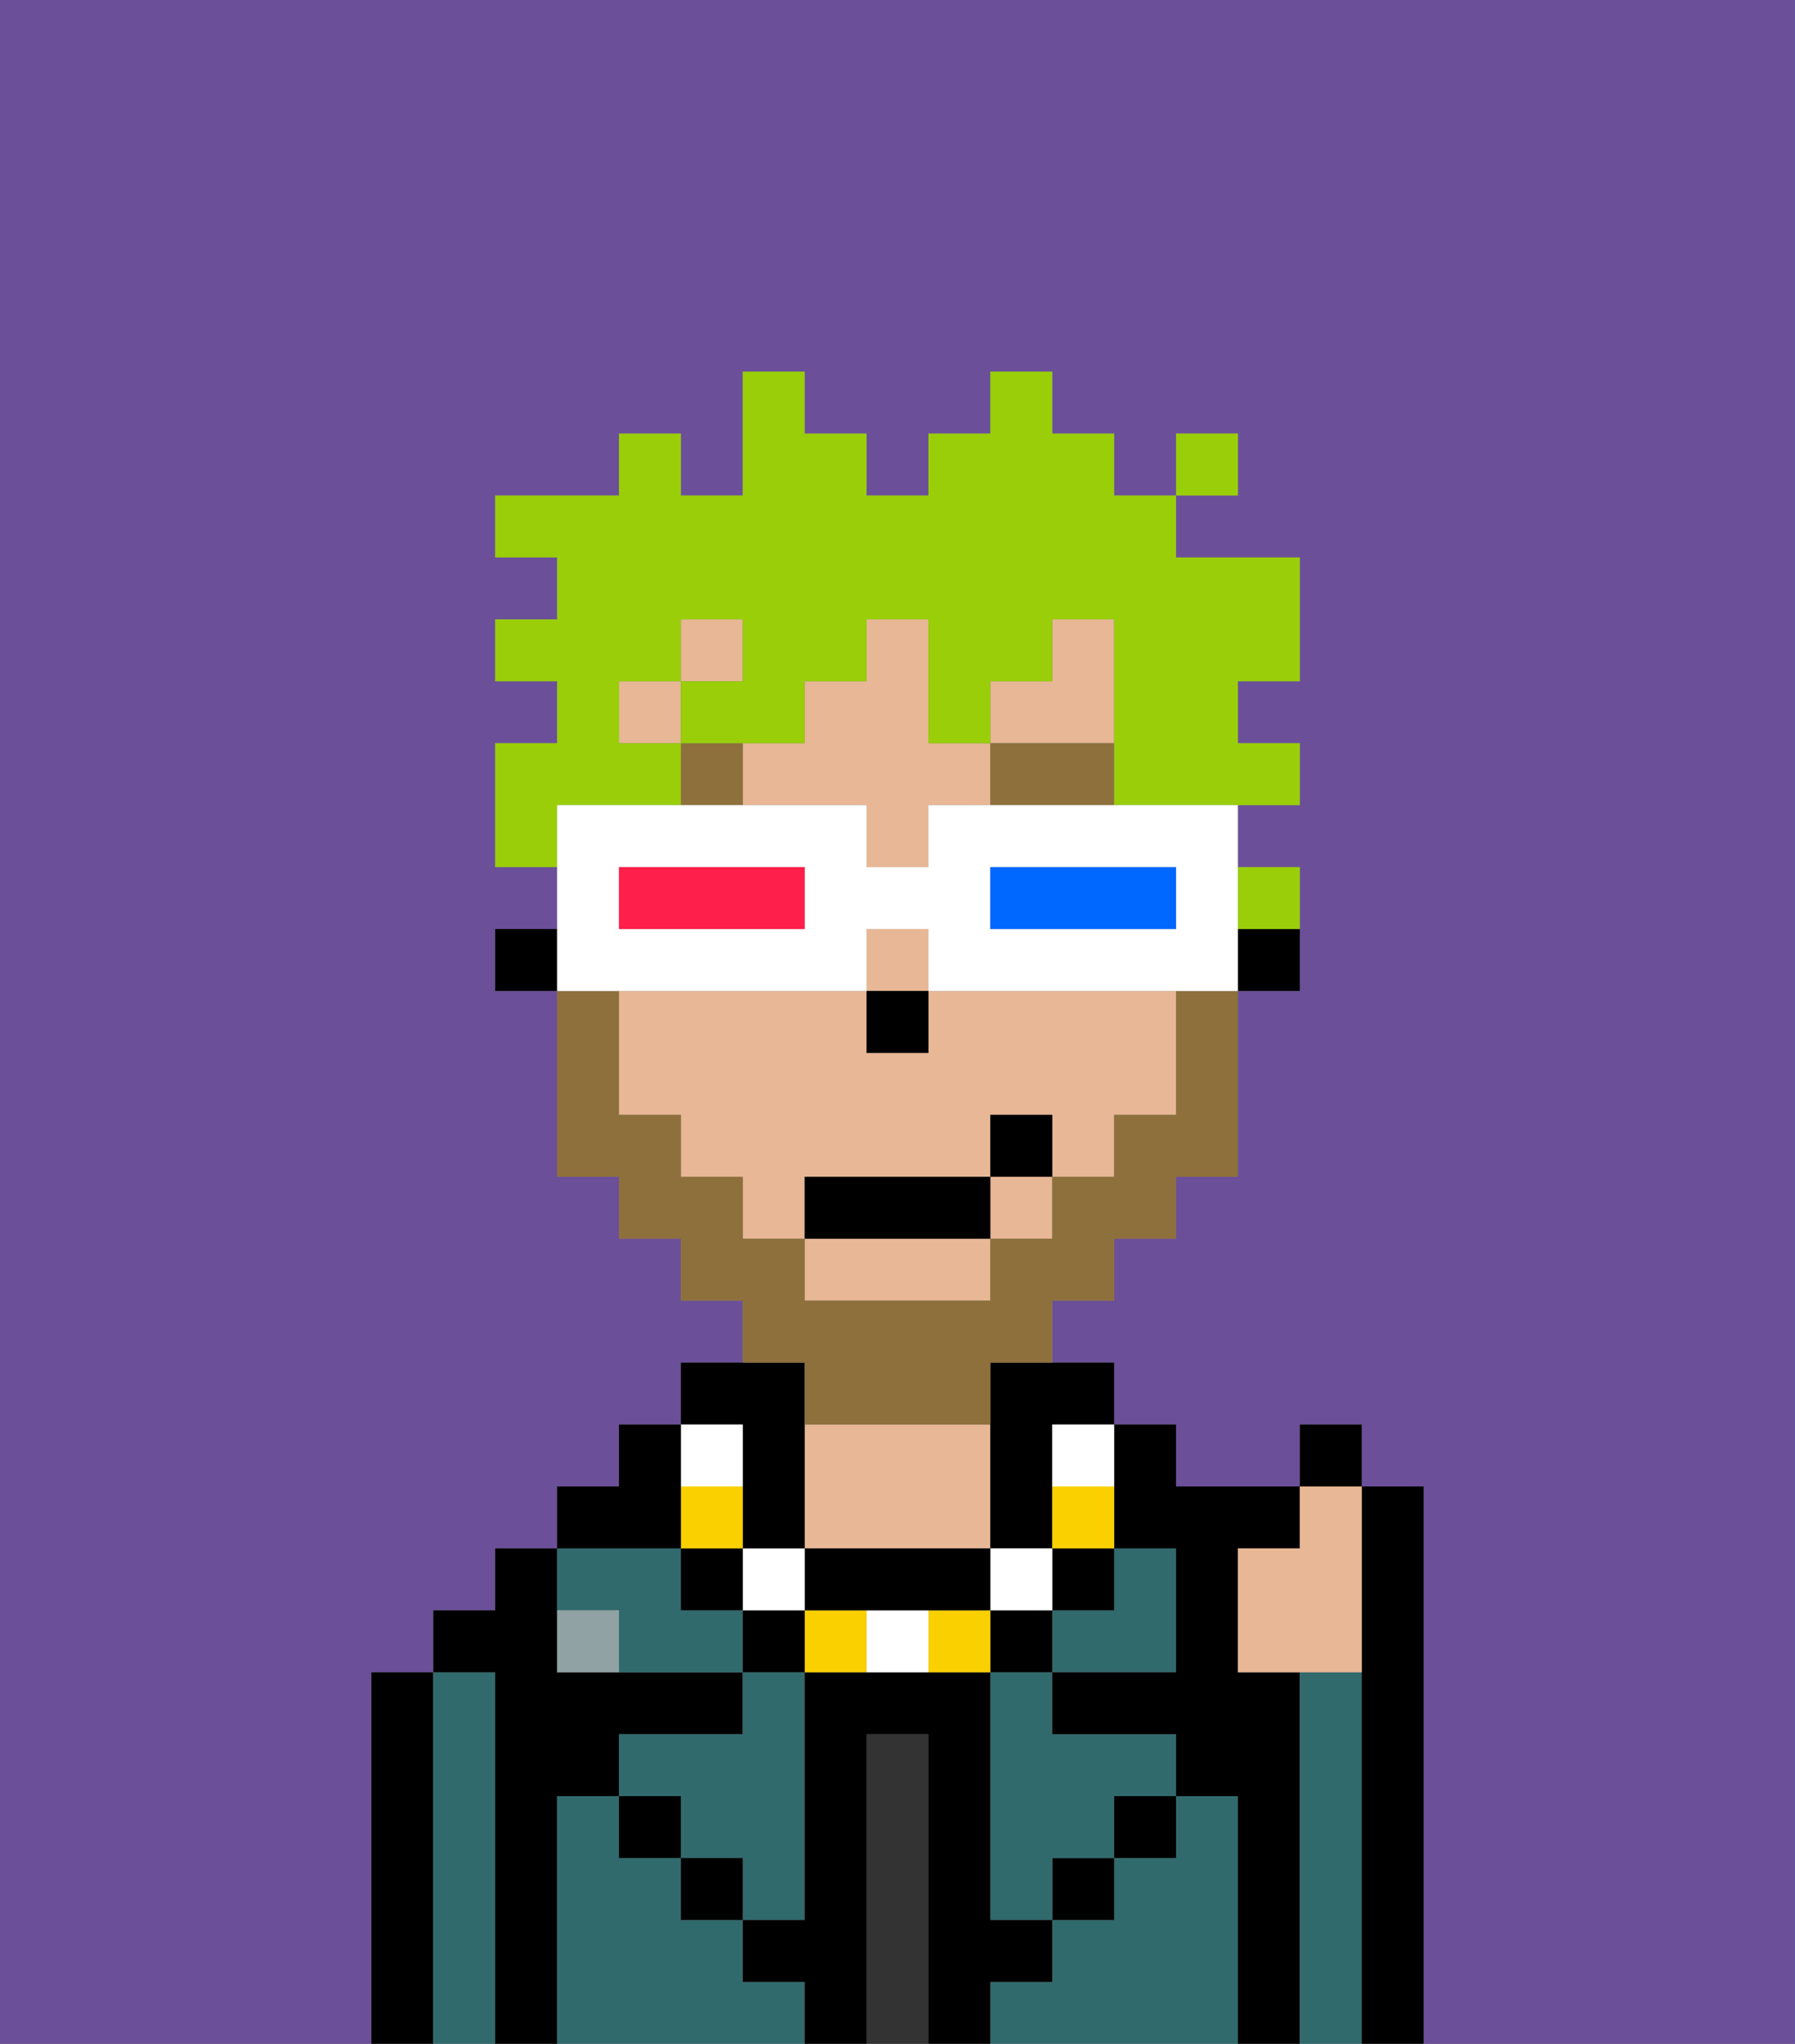 <svg xmlns="http://www.w3.org/2000/svg" viewBox="0 0 29 33"><rect x="0" y="0" width="29" height="33" fill="#808080" stroke="none"/><defs><style>polygon,rect,path{shape-rendering:crispedges;}.fb300-1{fill:#6b4f99;}.fb300-2{fill:#000000;}.fb300-3{fill:#316a6d;}.fb300-4{fill:#333333;}.fb300-5{fill:#e8b795;}.fb300-6{fill:#90a2a3;}.fb300-7{fill:#8e703c;}.fb300-8{fill:#fad000;}.fb300-9{fill:#ffffff;}.fb300-10{fill:#8e703c;}.fb300-11{fill:#99ce09;}.fb300-12{fill:#0068ff;}.fb300-13{fill:#ff1f4a;}</style></defs><path class="fb300-1" d="M0,33H6V27H7V26H8V25H9V24h1V23h1V22h1V21H11V20H10V19H9V16H8V15H9V14H8V12H9V11H8V10H9V9H8V8h2V7h1V8h1V6h1V7h1V8h1V7h1V6h1V7h1V8h1V7h1V8H19V9h2v2H20v1h1v1H20v1h1v2H20v3H19v1H18v1H17v1h1v1h1v1h2V23h1v1h1v9h6V0H0Z"/><path class="fb300-2" d="M7,27H6v6H7V27Z"/><path class="fb300-3" d="M8,27H7v6H8V27Z"/><path class="fb300-2" d="M9,29h1V28h2V27H9V25H8v1H7v1H8v6H9V29Z"/><path class="fb300-3" d="M12,32V31H11V30H10V29H9v4h4V32Z"/><path class="fb300-3" d="M12,28H10v1h1v1h1v1h1V27H12Z"/><path class="fb300-3" d="M10,26v1h2V26H11V25H9v1Z"/><rect class="fb300-2" x="10" y="29" width="1" height="1"/><path class="fb300-4" d="M15,28H14v5h1V28Z"/><path class="fb300-5" d="M16,25V23H13v2h3Z"/><path class="fb300-3" d="M20,29H19v1H18v1H17v1H16v1h4V29Z"/><rect class="fb300-2" x="17" y="30" width="1" height="1"/><path class="fb300-3" d="M16,28v3h1V30h1V29h1V28H17V27H16Z"/><path class="fb300-3" d="M17,26v1h2V25H18v1Z"/><path class="fb300-2" d="M21,27H20V25h1V24H19V23H18v2h1v2H17v1h2v1h1v4h1V27Z"/><path class="fb300-3" d="M22,27H21v6h1V27Z"/><path class="fb300-2" d="M23,24H22v9h1V24Z"/><rect class="fb300-2" x="18" y="29" width="1" height="1"/><rect class="fb300-2" x="11" y="30" width="1" height="1"/><path class="fb300-2" d="M17,32V31H16V27H13v4H12v1h1v1h1V28h1v5h1V32Z"/><path class="fb300-6" d="M9,26v1h1V26Z"/><path class="fb300-2" d="M20,16h1V15H20Z"/><rect class="fb300-5" x="16" y="19" width="1" height="1"/><path class="fb300-5" d="M15,16v1H14V16H10v2h1v1h1v1h1V19h3V18h1v1h1V18h1V16H15Z"/><rect class="fb300-5" x="11" y="10" width="1" height="1"/><rect class="fb300-5" x="10" y="11" width="1" height="1"/><path class="fb300-5" d="M13,21h3V20H13Z"/><rect class="fb300-5" x="14" y="15" width="1" height="1"/><path class="fb300-5" d="M15,12V10H14v1H13v1H12v1h2v1h1V13h1V12Z"/><polygon class="fb300-5" points="18 11 18 10 17 10 17 11 16 11 16 12 18 12 18 11"/><path class="fb300-2" d="M16,23v2h1V23h1V22H16Z"/><rect class="fb300-2" x="8" y="15" width="1" height="1"/><rect class="fb300-2" x="14" y="16" width="1" height="1"/><path class="fb300-7" d="M16,12v1h2V12Z"/><rect class="fb300-7" x="11" y="12" width="1" height="1"/><rect class="fb300-2" x="17" y="25" width="1" height="1"/><path class="fb300-8" d="M17,25h1V24H17Z"/><path class="fb300-9" d="M17,24h1V23H17Z"/><rect class="fb300-2" x="16" y="26" width="1" height="1"/><rect class="fb300-9" x="16" y="25" width="1" height="1"/><path class="fb300-8" d="M15,26v1h1V26Z"/><path class="fb300-9" d="M14,26v1h1V26Z"/><path class="fb300-8" d="M13,26v1h1V26Z"/><path class="fb300-2" d="M14,26h2V25H13v1Z"/><rect class="fb300-2" x="12" y="26" width="1" height="1"/><rect class="fb300-9" x="12" y="25" width="1" height="1"/><path class="fb300-2" d="M12,24v1h1V22H11v1h1Z"/><rect class="fb300-2" x="11" y="25" width="1" height="1"/><rect class="fb300-8" x="11" y="24" width="1" height="1"/><rect class="fb300-9" x="11" y="23" width="1" height="1"/><path class="fb300-2" d="M11,24V23H10v1H9v1h2Z"/><path class="fb300-10" d="M13,23h3V22h1V21h1V20h1V19h1V16H19v2H18v1H17v1H16v1H13V20H12V19H11V18H10V16H9v3h1v1h1v1h1v1h1Z"/><rect class="fb300-2" x="13" y="19" width="3" height="1"/><rect class="fb300-2" x="16" y="18" width="1" height="1"/><path class="fb300-5" d="M20,25v2h2V24H21v1Z"/><rect class="fb300-2" x="21" y="23" width="1" height="1"/><path class="fb300-11" d="M21,15V14H20v1Z"/><path class="fb300-11" d="M10,13h1V12H10V11h1V10h1v1H11v1h2V11h1V10h1v2h1V11h1V10h1v3h3V12H20V11h1V9H19V8H18V7H17V6H16V7H15V8H14V7H13V6H12V8H11V7H10V8H8V9H9v1H8v1H9v1H8v2H9V13Z"/><rect class="fb300-11" x="19" y="7" width="1" height="1"/><path class="fb300-9" d="M11,16h3V15h1v1h5V13H15v1H14V13H9v3h2Zm5-2h3v1H16Zm-6,0h3v1H10Z"/><path class="fb300-12" d="M19,15V14H16v1h3Z"/><path class="fb300-13" d="M13,15V14H10v1h3Z"/></svg>